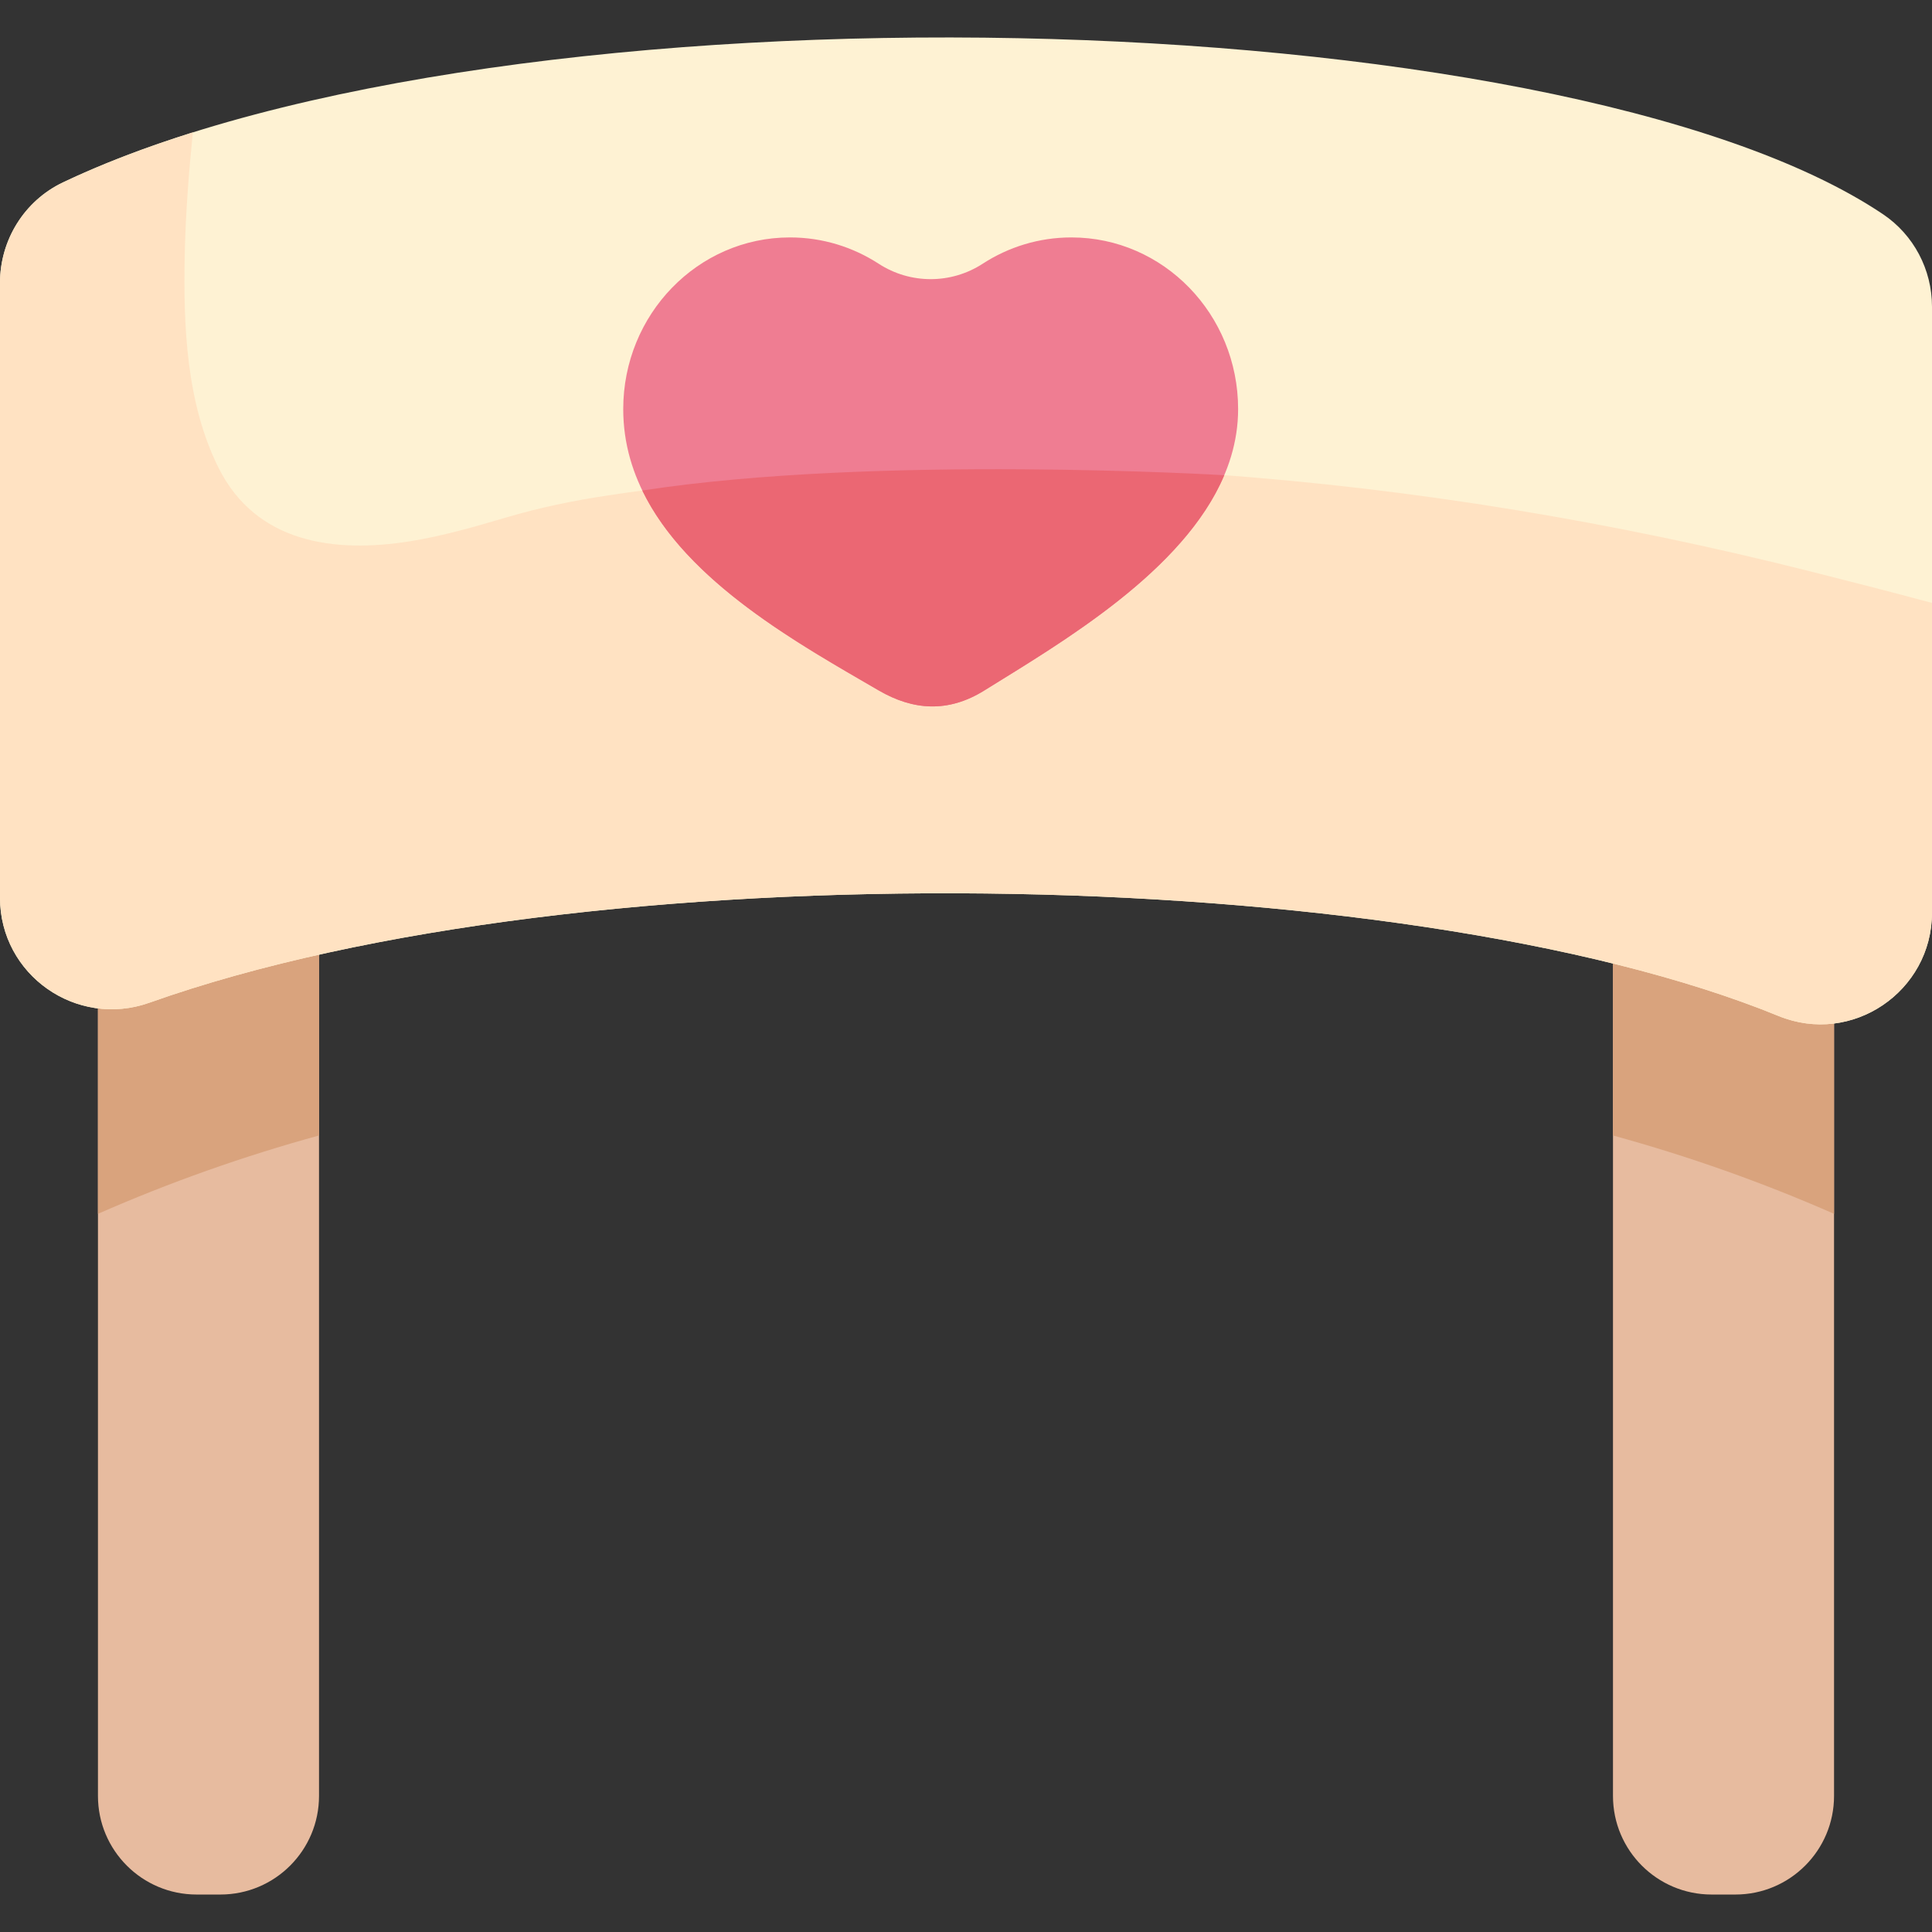 <svg id="Layer_1" enable-background="new 0 0 511 511" height="512" viewBox="0 0 511 511" width="512" xmlns="http://www.w3.org/2000/svg"><rect x="0" y="0" width="511" height="511" fill="#333333" stroke="none"/><path d="m459.006 501.09h-6.299c-14.407 0-26.086-11.679-26.086-26.086v-416.689h58.47v416.689c0 14.407-11.679 26.086-26.085 26.086z" fill="#e7bb9f"/><path d="m58.293 501.09h-6.299c-14.407 0-26.086-11.679-26.086-26.086v-416.689h58.47v416.689c.001 14.407-11.678 26.086-26.085 26.086z" fill="#e7bb9f"/><path d="m84.379 300.327v-242.012h-58.47v262.736c18.947-8.327 38.508-15.251 58.47-20.724z" fill="#d9a37d"/><path d="m426.621 300.327v-242.012h58.47v262.736c-18.947-8.327-38.508-15.251-58.47-20.724z" fill="#d9a37d"/><path d="m39.547 265.199c114.951-40.918 331.204-37.253 430.868 3.526 19.375 7.928 40.585-6.432 40.585-27.367v-160.25c0-9.801-4.838-18.991-12.973-24.456-85.205-57.228-364.25-64.097-481.366-8.411-10.224 4.861-16.661 15.256-16.661 26.577v162.615c0 20.46 20.271 34.628 39.547 27.766z" fill="#fef2d3"/><path d="m478.681 151.095c-102.646-25.872-213.049-35.829-317.812-20.071-9.285 1.397-18.064 3.209-27.047 5.861-8.36 2.468-16.753 4.897-25.374 6.276-19.943 3.189-40.687.512-50.648-19.435-8.53-17.081-9.321-37.509-8.94-56.247.221-10.854 1.06-21.668 2.143-32.461-12.532 3.932-24.063 8.335-34.342 13.223-10.224 4.861-16.661 15.256-16.661 26.577v162.615c0 20.46 20.271 34.628 39.547 27.766 114.951-40.918 331.204-37.253 430.868 3.526 19.375 7.928 40.585-6.432 40.585-27.367v-81.886c-10.763-2.897-21.561-5.666-32.319-8.377z" fill="#ffe2c2"/><path d="m283.38 62.798c-8.627 0-16.676 2.552-23.473 6.962-8.366 5.429-19.134 5.429-27.5 0-6.797-4.411-14.845-6.962-23.473-6.962-24.352 0-44.093 20.329-44.093 45.406 0 36.629 41.013 58.954 67.566 74.406 9.185 5.346 18.437 5.912 27.88.05 25.226-15.66 67.186-39.932 67.186-74.456 0-25.077-19.741-45.406-44.093-45.406z" fill="#ef7d92"/><path d="m323.809 125.692c-10.757 25.413-42.79 44.1-63.521 56.969-9.443 5.862-18.694 5.295-27.88-.05-20.897-12.161-50.75-28.579-62.52-52.875 62.208-9.572 153.921-4.044 153.921-4.044z" fill="#eb6773"/></svg>
